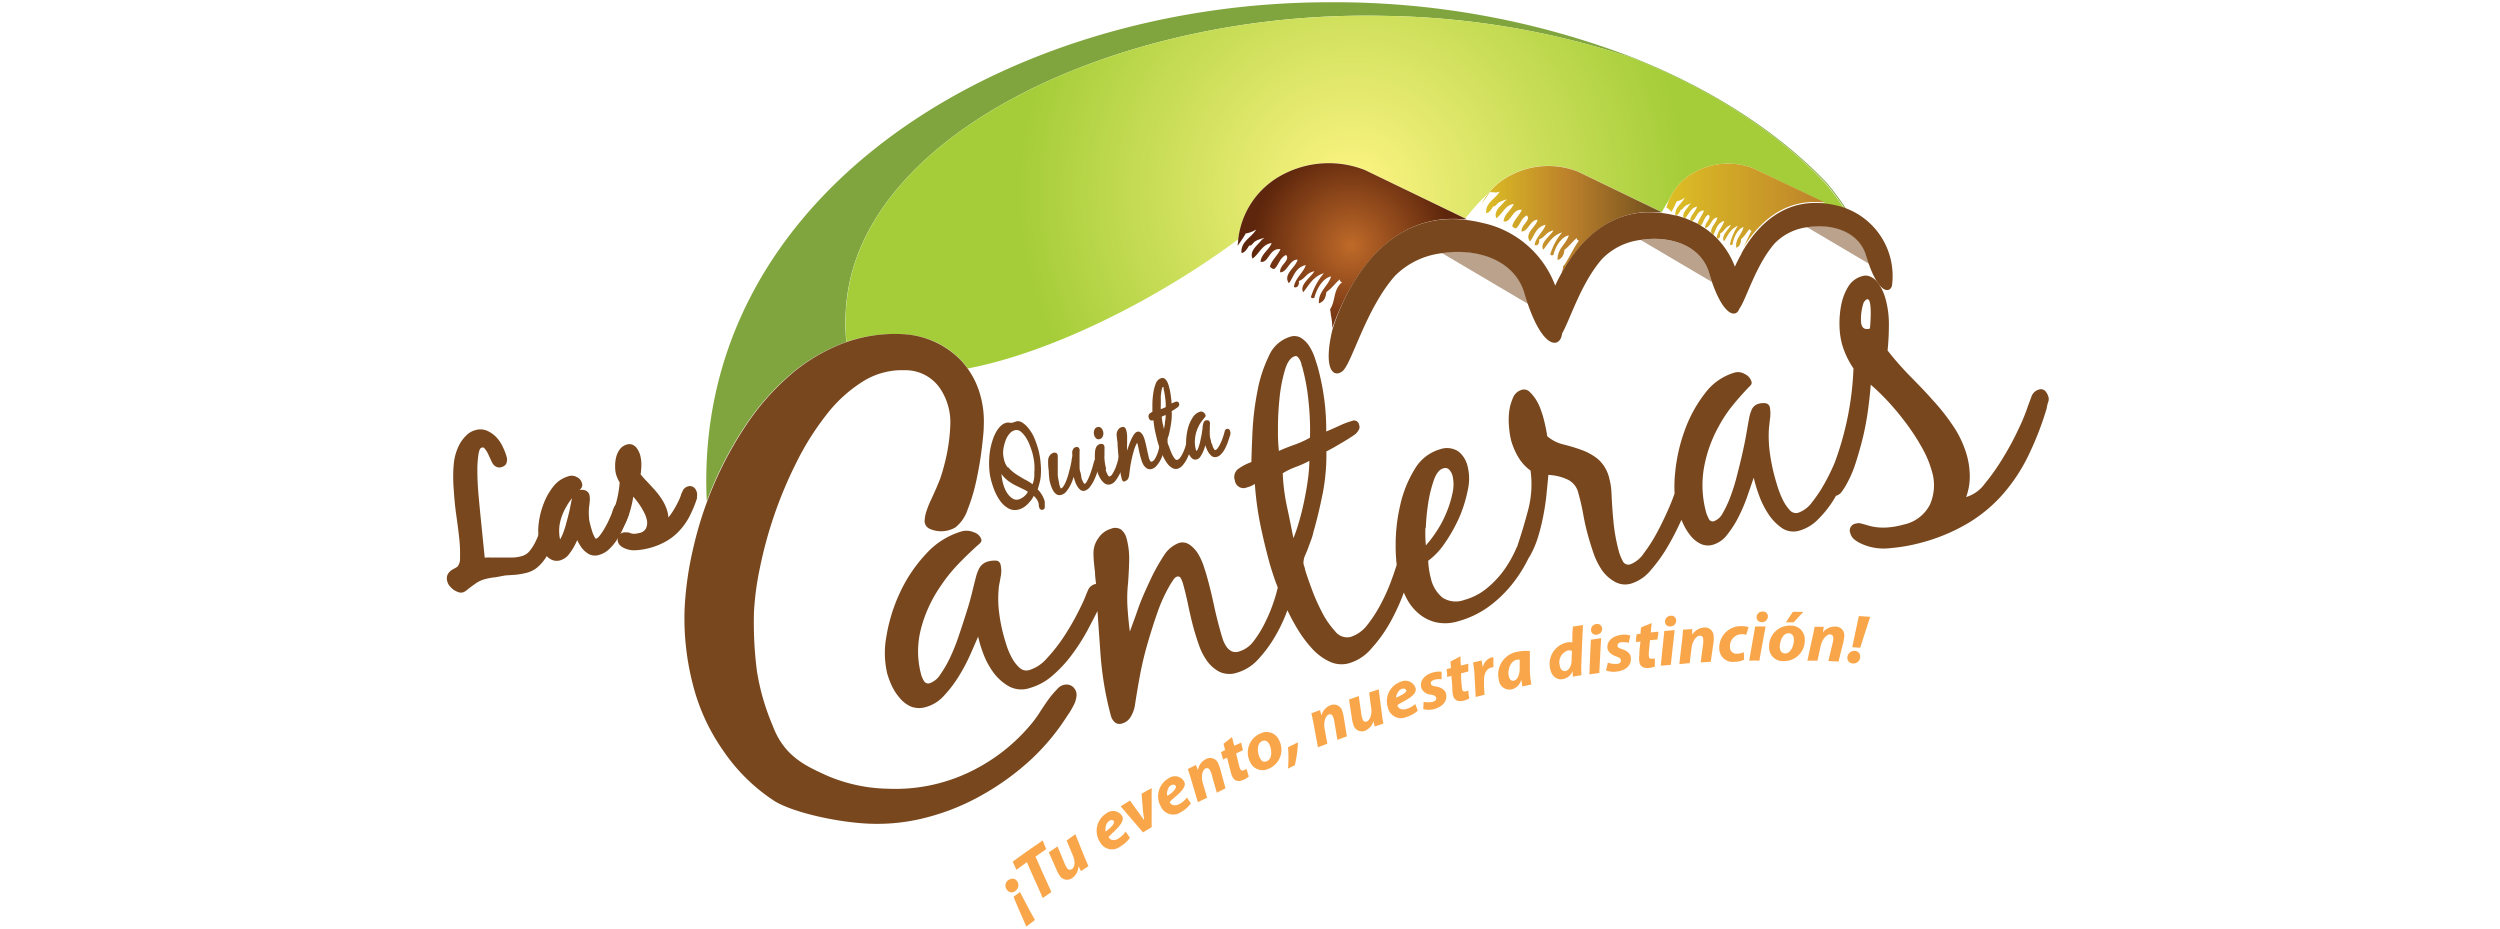 <svg id="Layer_1" data-name="Layer 1" xmlns="http://www.w3.org/2000/svg" xmlns:xlink="http://www.w3.org/1999/xlink" viewBox="0 0 288 107"><defs><style>.cls-1{fill:#80a53e;}.cls-2{fill:#bea288;}.cls-3{fill:#f9a64a;}.cls-10,.cls-11,.cls-4,.cls-6{fill:#79471d;}.cls-5{fill:url(#radial-gradient);}.cls-6{opacity:0.5;}.cls-7{fill:url(#radial-gradient-2);}.cls-8{fill:url(#linear-gradient);}.cls-9{fill:url(#linear-gradient-2);}.cls-10,.cls-11{stroke:#79471d;}.cls-10{stroke-width:0.25px;}.cls-11{stroke-width:1.01px;}</style><radialGradient id="radial-gradient" cx="155.78" cy="22.13" r="43.71" gradientUnits="userSpaceOnUse"><stop offset="0" stop-color="#fff584"/><stop offset="0.88" stop-color="#a5cd39"/></radialGradient><radialGradient id="radial-gradient-2" cx="155.68" cy="28.31" r="11.46" gradientUnits="userSpaceOnUse"><stop offset="0" stop-color="#bf6a29"/><stop offset="1" stop-color="#5e260c"/></radialGradient><linearGradient id="linear-gradient" x1="170.69" y1="25.21" x2="191.41" y2="25.21" gradientUnits="userSpaceOnUse"><stop offset="0" stop-color="#ddbf24"/><stop offset="0.48" stop-color="#bd812b"/><stop offset="1" stop-color="#6e4d1e"/></linearGradient><linearGradient id="linear-gradient-2" x1="191.97" y1="23.77" x2="210.29" y2="23.77" gradientUnits="userSpaceOnUse"><stop offset="0" stop-color="#ddbf24"/><stop offset="1" stop-color="#bd812b"/></linearGradient></defs><title>Artboard 49 copy 12</title><path class="cls-1" d="M97.49,39.37a23.24,23.24,0,0,1,.07-5c2.34-19.46,32.08-33.25,62-32.54a94.52,94.52,0,0,1,28.26,4.76c9.14,3.61,16.86,8.59,22.51,14.5a32.89,32.89,0,0,1,3.81,5.67l.17.06a33.15,33.15,0,0,0-3.84-5.73C204.84,15.18,197.11,10.2,188,6.59A95.62,95.62,0,0,0,153.14.26c-37.22,0-73.4,21.94-71.72,57.48.23-.62.47-1.23.73-1.84a41.83,41.83,0,0,1,3.65-6.78,29,29,0,0,1,4.87-5.65,20.79,20.79,0,0,1,6-3.76l.91-.34a17.14,17.14,0,0,1,6.11-.86h0A17.19,17.19,0,0,0,97.49,39.37Z"/><path class="cls-2" d="M107.83,39.45a9.94,9.94,0,0,0-4-.94h-.13a9.93,9.93,0,0,1,4,.94,9.68,9.68,0,0,1,3,2.25,9.22,9.22,0,0,1,.62.78l.12,0a8.57,8.57,0,0,0-.6-.75A9.8,9.8,0,0,0,107.83,39.45Z"/><path class="cls-3" d="M153.42,36.26a.27.27,0,0,0-.06-.12A.33.33,0,0,0,153.42,36.26Z"/><path class="cls-4" d="M143.48,26.94l.06-.05h0Z"/><path class="cls-4" d="M171.6,22.14l.07-.07h0Z"/><path class="cls-5" d="M195.19,19.86A8,8,0,0,1,202,19.4l8.28,4a11.21,11.21,0,0,0-3,.41,51.54,51.54,0,0,0,6.83,3,32.89,32.89,0,0,0-3.81-5.67C204.7,15.18,197,10.2,187.84,6.59a94.52,94.52,0,0,0-28.26-4.76c-29.94-.71-59.68,13.08-62,32.54a23.24,23.24,0,0,0-.07,5,17.19,17.19,0,0,1,6.24-.86h.14a9.94,9.94,0,0,1,4,.94,9.8,9.8,0,0,1,3,2.25,8.57,8.57,0,0,1,.6.75c9.73-1.87,21.9-8,31.16-14.88a9.63,9.63,0,0,1,4.9-7.34,11.35,11.35,0,0,1,9.7-.65l11.55,5.58.35-.41a18.79,18.79,0,0,1,2.28-2.45,7.55,7.55,0,0,1,2.35-2,9.34,9.34,0,0,1,8-.54l9.67,4.68A12.24,12.24,0,0,1,192.3,23,6.51,6.51,0,0,1,195.19,19.86Z"/><path class="cls-4" d="M169,25.26l-.22-.1a.39.39,0,0,1-.08.1Z"/><path class="cls-6" d="M208.12,26.14l7.19,4.25q-.17-.47-.33-1C214.14,26.53,210.92,25.66,208.12,26.14Z"/><path class="cls-6" d="M189,27.64l8.22,4.85c-.11-.33-.22-.68-.34-1.06C195.92,28.16,192.25,27.12,189,27.64Z"/><path class="cls-6" d="M166.09,29.14l10,5.91c-.14-.41-.28-.83-.41-1.3C174.5,29.78,170,28.5,166.09,29.14Z"/><path class="cls-7" d="M168.59,25.27h.12a.39.39,0,0,0,.08-.1l-11.55-5.58a11.35,11.35,0,0,0-9.7.65,9.63,9.63,0,0,0-4.9,7.34c0,.31-.06.57-.07.73a14.65,14.65,0,0,0,.91-1.36l0-.05h0a3.2,3.2,0,0,0,1.23-.46c-.52.93-1.81,1.37-1.69,2.7.38,0,.69-.53.88-.85.29.07.44-.35.78-.54s1.36-.51.7-.15c-.46.63-1.49,1.27-1.09,2.19.8-.56,1.1-1.65,2.21-1.79-.31.79-1.18,1.23-1.29,2.15.94.24,1-1.63,2.3-1.44-.33.73-1,1.25-1.22,2,.15.13.27.31.53.26.52-.49.59-1.25,1.33-1.6.55.62-.8,1.18-.67,2,.84,0,1.06-1.49,2-1.46-.19.91-1.73,1.68-1,2.72.58-.75.69-1.78,1.94-2.1-.15.74-1.24,1.52-1.36,2.53.41.21.65-.32.56-.68.84-.33.75-.89,1.81-1.14-.45.73-1.77,1.59-1.3,2.42.68-.8,1.08-1.78,2.38-2.19a7.77,7.77,0,0,0-1.49,2.74c.06.16.2.17.39.1.26-1.05,1-2.28,1.93-2.47-.32,1.13-1.5,1.72-1.4,3.1.65-.21.78-.73.86-1.3.62-.42,1-1,1.55-1.46,0,.21.11.33.27.32-1.08.9-.72,2.11-1.39,3.12,0,.08.11.63.07.6a6.13,6.13,0,0,1,.17,1.58C154.15,36,158.16,24.28,168.59,25.27Z"/><path class="cls-8" d="M191,24.46c.29,0,.46,0,.46,0l-9.67-4.68a9.34,9.34,0,0,0-8,.54,7.55,7.55,0,0,0-2.35,2,7.23,7.23,0,0,0-.73,1.1l0,0a12.89,12.89,0,0,0,.87-1.22l.05-.07h0c.51,0,.71.13,1.13-.06-.47.86-1.66,1.26-1.55,2.48.35,0,.63-.49.81-.78.26.06.4-.32.72-.49s1.25-.47.64-.14c-.42.57-1.37,1.16-1,2,.73-.51,1-1.52,2-1.64-.28.72-1.08,1.13-1.17,2,.86.22,1-1.49,2.1-1.32-.3.67-.9,1.15-1.11,1.87.14.12.24.28.48.24.48-.45.54-1.15,1.22-1.47.51.57-.73,1.09-.61,1.85.77,0,1-1.37,1.84-1.35-.17.84-1.58,1.55-.87,2.5.53-.68.64-1.63,1.78-1.93-.14.69-1.13,1.41-1.25,2.33.38.19.6-.3.51-.63.78-.3.69-.81,1.67-1.05-.41.68-1.62,1.46-1.19,2.23.62-.74,1-1.63,2.18-2a7,7,0,0,0-1.37,2.52c.06.14.19.15.36.09.24-1,.92-2.1,1.78-2.27-.3,1-1.38,1.57-1.29,2.85.59-.2.72-.68.79-1.2.57-.39.89-.93,1.42-1.34,0,.19.1.3.25.29-.66.9-1.09,1.93-1.71,2.85-.05.07-.09.09-.13.06a1.2,1.2,0,0,1-.17.73l.08,0C181.85,28.05,185.3,24,191,24.46Z"/><path class="cls-9" d="M202,19.4a8,8,0,0,0-6.82.46A6.51,6.51,0,0,0,192.3,23a6.66,6.66,0,0,0-.33.9,2.49,2.49,0,0,1,.62.54v-.14c.25-.31.38-.79.59-1.11a2.1,2.1,0,0,0,.9-.43c-.31.7-1.16,1.11-1.07,2l.15.05a1.52,1.52,0,0,0,.45-.63c.21,0,.3-.29.54-.45s1-.47.5-.16c-.26.44-.85.92-.73,1.48l.22.07c.44-.47.63-1.17,1.36-1.32-.16.57-.71.95-.79,1.56l.21.1c.49-.18.55-1.25,1.38-1.2-.19.53-.59.95-.73,1.5.13.07.25.16.37.24.35-.39.35-1,.88-1.27.44.43-.51.94-.37,1.54.62-.08.69-1.17,1.39-1.22-.07.61-.92,1.21-.67,1.84l.2.17c.33-.58.38-1.31,1.24-1.61-.06.56-.81,1.21-.84,2,.32.13.46-.28.37-.54.6-.3.49-.71,1.26-1-.28.57-1.2,1.3-.79,1.89.44-.64.67-1.4,1.6-1.79a6,6,0,0,0-.92,2.14c.06.11.16.11.3,0,.12-.8.59-1.77,1.26-2-.17.86-1,1.37-.83,2.4.46-.2.53-.6.55-1,.43-.35.65-.81,1-1.18,0,.15.11.23.22.21-.38.64-.64,1.35-1,2,1.64-2.66,4.51-5.66,9-5.28h.39Z"/><path class="cls-4" d="M211.57,23.67a10.29,10.29,0,0,0-1.67-.26c-4.52-.38-7.39,2.62-9,5.28-.1.16-.19.32-.27.47s0,0,0,0v.05a16.72,16.72,0,0,0-.77,1.51,9.52,9.52,0,0,0-2.43-3.62l-.2-.17a8.8,8.8,0,0,0-1.23-.89c-.12-.08-.24-.17-.37-.24s-.43-.2-.65-.3l-.21-.1-.57-.24-.22-.07c-.25-.08-.5-.17-.76-.24L193,24.8l-.11,0a11.76,11.76,0,0,0-2-.31c-5.65-.47-9.1,3.59-10.92,6.83-.32.56-.59,1.1-.81,1.58a11.51,11.51,0,0,0-8.39-7.22,14.58,14.58,0,0,0-2.24-.38c-10.43-1-14.44,10.72-15,12.57a2.31,2.31,0,0,0-.07.25c-1,4.32.09,5.46,1.17,4.66s2.67-7.15,6.07-11a9.11,9.11,0,0,1,5.33-2.6c3.94-.64,8.41.64,9.59,4.61.13.47.27.89.41,1.3,1.67,4.79,3.38,5,3.83,3.75a2.66,2.66,0,0,0,.1-.44c.88-1.5,2.18-5.82,4.61-8.58A7.44,7.44,0,0,1,189,27.64c3.24-.52,6.91.52,7.88,3.79.12.38.23.73.34,1.06,1.37,3.94,2.77,4.15,3.15,3.08v0c.77-1,1.88-5.05,4.1-7.56a6.36,6.36,0,0,1,3.63-1.82c2.8-.48,6,.39,6.86,3.23q.17.55.33,1c1.16,3.26,2.34,3.43,2.66,2.53A8.33,8.33,0,0,0,211.57,23.67Z"/><path class="cls-10" d="M119.49,57.38a2.74,2.74,0,0,0-.45-.46,2.94,2.94,0,0,1-.3.55,3.83,3.83,0,0,1-.41.48,2.5,2.5,0,0,1-.47.39,1.9,1.9,0,0,1-.53.23,1.41,1.41,0,0,1-1.11-.12,2.88,2.88,0,0,1-.87-.78,5.7,5.7,0,0,1-.64-1.14,10.94,10.94,0,0,1-.41-1.22,6.84,6.84,0,0,1-.21-1.28,9.4,9.4,0,0,1,0-1.3,7.81,7.81,0,0,1,.54-2.43c.07-.15.14-.31.23-.47a2.83,2.83,0,0,1,.3-.44,2,2,0,0,1,.36-.36,1.37,1.37,0,0,1,.44-.21.83.83,0,0,1,.35,0,1.06,1.06,0,0,0,.35,0,1,1,0,0,0,.22-.08l.23-.07a.72.72,0,0,1,.56.1,2.8,2.8,0,0,1,.49.39,4.62,4.62,0,0,1,.84,1.26,10.13,10.13,0,0,1,.51,1.46,8.88,8.88,0,0,1,.25,1.53,7.92,7.92,0,0,1,0,1.54,4.21,4.21,0,0,1-.15.74c-.06.24-.14.48-.21.73a2.77,2.77,0,0,1,.5.62,2.81,2.81,0,0,1,.33.75c0,.06,0,.12,0,.2a1.9,1.9,0,0,1,0,.25.82.82,0,0,1,0,.23.17.17,0,0,1-.11.12.19.19,0,0,1-.17,0,.22.22,0,0,1-.1-.13l-.06-.2c0-.07,0-.14,0-.19A1.66,1.66,0,0,0,119.49,57.38Zm-1.39-1.06-.49-.24-.68-.33a7.57,7.57,0,0,1-.67-.42,4.29,4.29,0,0,1-.59-.54,2.8,2.8,0,0,1-.43-.71,5.57,5.57,0,0,0,.18,1.61,4.35,4.35,0,0,0,.27.76,2.8,2.8,0,0,0,.43.68,1.86,1.86,0,0,0,.56.46,1,1,0,0,0,.69.07,1.48,1.48,0,0,0,.35-.15,1.56,1.56,0,0,0,.35-.24,1.64,1.64,0,0,0,.29-.3,1.37,1.37,0,0,0,.2-.35A2,2,0,0,0,118.1,56.32Zm-2-2.35a4.58,4.58,0,0,0,.88.76c.33.22.67.42,1,.61a4.9,4.9,0,0,1,1,.63,1.31,1.31,0,0,0,.14-.29,3.29,3.29,0,0,0,.1-.37l.06-.4c0-.13,0-.24,0-.34a9.3,9.3,0,0,0,0-1.18,8.36,8.36,0,0,0-.21-1.18,7.77,7.77,0,0,0-.3-.89,4.57,4.57,0,0,0-.49-1,3,3,0,0,0-.64-.72.89.89,0,0,0-.79-.15,1.21,1.21,0,0,0-.61.39,2.53,2.53,0,0,0-.46.72,4.87,4.87,0,0,0-.26.87,3,3,0,0,0,0,1.43A2.39,2.39,0,0,0,116.05,54Z"/><path class="cls-10" d="M120.94,54.23a6.68,6.68,0,0,1-.07-1.17.84.84,0,0,1,.16-.51.73.73,0,0,1,.39-.28c.16,0,.26,0,.31.21a1.49,1.49,0,0,1,0,.21,1.55,1.55,0,0,0,0,.22q0,.33,0,.72c0,.26,0,.53,0,.8s0,.54.08.8a6,6,0,0,0,.13.71,2.34,2.34,0,0,0,.11.3c0,.12.12.17.22.14a.64.64,0,0,0,.34-.29,3.32,3.32,0,0,0,.31-.6,6.62,6.62,0,0,0,.27-.79c.08-.28.15-.56.22-.83l.16-.76c0-.23.07-.41.08-.55s0-.17,0-.27a1.2,1.2,0,0,1,0-.28,1.33,1.33,0,0,1,.1-.24.39.39,0,0,1,.21-.14.33.33,0,0,1,.17,0s.09.06.11.15a.72.72,0,0,1,0,.25,2,2,0,0,1,0,.25v.66c0,.24,0,.48,0,.73s0,.49.09.74.09.46.13.65,0,.13.07.23l.12.28a.73.73,0,0,0,.16.22.18.18,0,0,0,.19.06c.1,0,.21-.14.33-.35a6.13,6.13,0,0,0,.33-.72q.15-.39.27-.78c.07-.26.13-.44.16-.57a1.73,1.73,0,0,1,.08-.26.25.25,0,0,1,.14-.19.14.14,0,0,1,.14,0,.48.48,0,0,1,.07.16.61.61,0,0,1,0,.14.59.59,0,0,0,0,.14,5.22,5.22,0,0,1-.19.8,8.26,8.26,0,0,1-.36.94,4.32,4.32,0,0,1-.48.82,1.05,1.05,0,0,1-.56.43.43.43,0,0,1-.42-.1,1.4,1.4,0,0,1-.33-.42,2.29,2.29,0,0,1-.24-.55c-.06-.19-.11-.36-.14-.49l-.06-.23a2,2,0,0,1,0-.24c-.06.19-.13.43-.23.69a4.41,4.41,0,0,1-.32.78,3.36,3.36,0,0,1-.43.67,1,1,0,0,1-.54.37.54.54,0,0,1-.47-.07,1.22,1.22,0,0,1-.34-.4,3.81,3.81,0,0,1-.23-.54q-.09-.3-.15-.54A9.77,9.77,0,0,1,120.94,54.23Z"/><path class="cls-10" d="M127.29,54.27a2.24,2.24,0,0,0,.14.36,1.41,1.41,0,0,0,.19.3.25.25,0,0,0,.24.08.75.75,0,0,0,.4-.35,5,5,0,0,0,.34-.66,6.81,6.81,0,0,0,.26-.76c.07-.25.12-.45.16-.6l.07-.23a.17.17,0,0,1,.14-.15c.07,0,.12,0,.14.05a.64.64,0,0,1,.06.18.39.39,0,0,1,0,.16l0,.2c0,.07,0,.13,0,.19a1.31,1.31,0,0,1-.05.15c-.05.19-.13.42-.22.68a5.41,5.41,0,0,1-.34.78,4.05,4.05,0,0,1-.43.67,1,1,0,0,1-.52.36.63.63,0,0,1-.55-.1,1.84,1.84,0,0,1-.43-.48,3.34,3.34,0,0,1-.31-.66,6,6,0,0,1-.19-.63,5.28,5.28,0,0,1-.13-.78,7.86,7.86,0,0,1,0-.79,1.71,1.71,0,0,1,.11-.62.59.59,0,0,1,.43-.36c.16,0,.27,0,.31.21a1.28,1.28,0,0,1,0,.3c0,.12,0,.24,0,.37s0,.26,0,.38a1.92,1.92,0,0,0,0,.34,6.36,6.36,0,0,0,.18,1.12C127.23,54.05,127.26,54.15,127.29,54.27Zm-.53-4.88a.58.58,0,0,1,.18.3.69.69,0,0,1,0,.49.42.42,0,0,1-.3.29.3.3,0,0,1-.29-.07.57.57,0,0,1-.18-.31.8.8,0,0,1,0-.48.4.4,0,0,1,.29-.29A.3.3,0,0,1,126.76,49.39Z"/><path class="cls-10" d="M129.45,55.34a.42.42,0,0,1-.1-.2,11.66,11.66,0,0,1-.32-1.92c-.06-.66-.11-1.31-.16-1.92,0-.2,0-.4-.05-.61l-.06-.6a.8.8,0,0,1,.12-.46.57.57,0,0,1,.33-.29.32.32,0,0,1,.28,0,.66.66,0,0,1,.14.29,2.63,2.63,0,0,1,.09.7c0,.25,0,.48,0,.69a6.26,6.26,0,0,0,0,.75c0,.25.05.5.08.74.05-.15.11-.37.2-.65a8.51,8.51,0,0,1,.29-.85,5.53,5.53,0,0,1,.37-.77c.13-.22.26-.35.39-.38a.27.27,0,0,1,.28.07,1,1,0,0,1,.23.29,3.08,3.08,0,0,1,.16.38q.06.2.09.33c.08.29.14.58.2.87s.13.58.2.87c0,.07,0,.15.07.24a.94.94,0,0,0,.1.23.41.41,0,0,0,.14.15.27.27,0,0,0,.22,0,.73.73,0,0,0,.37-.3,3.25,3.25,0,0,0,.29-.56,3.69,3.69,0,0,0,.21-.64,3.89,3.89,0,0,0,.12-.54c0-.06,0-.14,0-.22s.07-.14.13-.15a.14.14,0,0,1,.15,0,.37.37,0,0,1,.09.16.28.28,0,0,1,0,.13.49.49,0,0,1,0,.13,5.47,5.47,0,0,1-.16.73,5.64,5.64,0,0,1-.31.81,3.42,3.42,0,0,1-.45.69,1.1,1.1,0,0,1-.54.38.59.59,0,0,1-.46-.06,1.26,1.26,0,0,1-.34-.35,2.31,2.31,0,0,1-.22-.51q-.09-.28-.15-.51c-.06-.24-.12-.48-.16-.71s-.1-.47-.16-.71l-.06-.14c0-.07-.06-.09-.1-.08a.19.19,0,0,0-.1.1l-.09.16a5.07,5.07,0,0,0-.31.81c-.08.3-.16.59-.22.86s-.14.65-.19,1-.09.67-.13,1a1.12,1.12,0,0,1-.1.31.34.34,0,0,1-.22.19A.21.21,0,0,1,129.45,55.34Z"/><path class="cls-10" d="M134.81,48.59c-.06.42-.13.82-.22,1.2a2.46,2.46,0,0,1-.07.29l-.09.28a.88.88,0,0,1-.05.15.83.83,0,0,0,0,.15.42.42,0,0,0,0,.14,1.3,1.3,0,0,0,0,.13q0,.18.18.57a7.87,7.87,0,0,0,.29.76,3.48,3.48,0,0,0,.37.64c.14.17.28.24.42.2a.8.8,0,0,0,.44-.34,3.8,3.8,0,0,0,.35-.63,4.93,4.93,0,0,0,.27-.73c.07-.25.13-.46.17-.63a1.23,1.23,0,0,1,.06-.22.21.21,0,0,1,.13-.13.11.11,0,0,1,.12,0,.19.19,0,0,1,.08.11.88.88,0,0,1,0,.28,2.56,2.56,0,0,1-.05.27q-.07.33-.21.78a6.54,6.54,0,0,1-.34.87,3.6,3.6,0,0,1-.47.74,1.1,1.1,0,0,1-.57.41.69.69,0,0,1-.52-.08,1.86,1.86,0,0,1-.48-.42,4.86,4.86,0,0,1-.41-.65c-.13-.25-.25-.5-.35-.75s-.19-.5-.26-.73-.13-.42-.17-.58c-.1-.4-.2-.81-.28-1.22a10.25,10.25,0,0,1-.16-1.24.58.58,0,0,1-.21.1q-.26.06-.33-.24a.31.31,0,0,1,.1-.36,1.35,1.35,0,0,1,.33-.18c0-.23,0-.55,0-1a9.87,9.87,0,0,1,.1-1.21,4.73,4.73,0,0,1,.28-1.08.86.86,0,0,1,.56-.56.3.3,0,0,1,.29.06.71.71,0,0,1,.22.26,1.84,1.84,0,0,1,.15.35,3.29,3.29,0,0,1,.09.32,6.42,6.42,0,0,1,.19,1,6.85,6.85,0,0,1,.08,1l.34-.15a2,2,0,0,1,.34-.13c.1,0,.16,0,.19.13a.25.25,0,0,1,0,.15.59.59,0,0,1-.08.11.67.67,0,0,1-.14.11l-.22.15-.24.15-.18.09A6.54,6.54,0,0,1,134.81,48.59Zm-.95.37c.07.34.13.67.2,1,0-.13.09-.31.14-.51a6.06,6.06,0,0,0,.12-.64c0-.22.06-.44.08-.65s0-.4,0-.55l-.36.16a1.54,1.54,0,0,0-.34.17A7,7,0,0,0,133.86,49Zm-.14-4.15a5.37,5.37,0,0,0-.12.87c0,.33,0,.64,0,1a6.4,6.4,0,0,0,0,.64l.41-.16a2.57,2.57,0,0,0,.41-.19c0-.33,0-.7-.06-1.1a9.41,9.41,0,0,0-.19-1.09.92.92,0,0,0,0-.09.56.56,0,0,0,0-.12.17.17,0,0,0-.06-.1.08.08,0,0,0-.07,0C133.87,44.41,133.78,44.56,133.72,44.81Z"/><path class="cls-10" d="M141.61,50c0,.12-.06.21-.08.28s-.13.4-.21.64a7.17,7.17,0,0,1-.3.69,2.81,2.81,0,0,1-.41.59.93.93,0,0,1-.49.32.52.52,0,0,1-.48-.1,1.74,1.74,0,0,1-.37-.46,4,4,0,0,1-.26-.6,5.32,5.32,0,0,1-.15-.55l-.15.53a5.25,5.25,0,0,1-.22.63,3.57,3.57,0,0,1-.3.55.63.63,0,0,1-.37.29.47.47,0,0,1-.35-.05.94.94,0,0,1-.27-.29,2.42,2.42,0,0,1-.21-.39q-.08-.22-.12-.39a3.7,3.7,0,0,1-.09-1.15,6.32,6.32,0,0,1,.23-1.3,4.14,4.14,0,0,1,.51-1.1,1.38,1.38,0,0,1,.79-.6.31.31,0,0,1,.26.07.42.42,0,0,1,.18.22.19.19,0,0,1,0,.11l-.06.07c-.15.18-.29.36-.43.55a3.7,3.7,0,0,0-.35.62,3.94,3.94,0,0,0-.36,1.27,3.56,3.56,0,0,0,.09,1.37l.07.18c0,.07.08.1.14.08s.15-.09.22-.23a3.1,3.1,0,0,0,.19-.5,5,5,0,0,0,.16-.64c.05-.24.1-.46.14-.68s.06-.43.09-.61,0-.32.05-.42a1.28,1.28,0,0,1,.07-.28.27.27,0,0,1,.19-.18h.17c.06,0,.1.06.12.14a1.42,1.42,0,0,1,0,.38c0,.16,0,.28,0,.38a4.51,4.51,0,0,0,0,.72c0,.25.09.47.14.69,0,.06,0,.16.08.29s.09.26.14.39a2.17,2.17,0,0,0,.19.34.22.22,0,0,0,.23.1.67.67,0,0,0,.37-.3,3.53,3.53,0,0,0,.33-.58,5.18,5.18,0,0,0,.26-.65c.08-.22.13-.4.17-.53a1.12,1.12,0,0,1,.06-.23.19.19,0,0,1,.15-.15c.11,0,.18,0,.22.19A.46.46,0,0,1,141.61,50Z"/><path class="cls-11" d="M52.83,67.68a1.37,1.37,0,0,1-.35-.2,2,2,0,0,1-.29-.29.71.71,0,0,1-.16-.31.62.62,0,0,1,0-.49.89.89,0,0,1,.3-.31l.41-.23a1.58,1.58,0,0,0,.36-.26,2,2,0,0,0,.4-1.34A16.78,16.78,0,0,0,53.41,62c-.09-.85-.21-1.77-.35-2.75s-.23-2-.29-2.94a16.68,16.68,0,0,1,0-2.75,5.57,5.57,0,0,1,.66-2.22,4,4,0,0,1,.63-.81,1.83,1.83,0,0,1,.87-.5,1.47,1.47,0,0,1,1.06.09,2.83,2.83,0,0,1,.87.65,3.74,3.74,0,0,1,.64,1,5.74,5.74,0,0,1,.38,1,.66.66,0,0,1,0,.37c0,.09-.13.16-.29.2s-.34-.06-.47-.32l-.4-.87a3.53,3.53,0,0,0-.53-.84.76.76,0,0,0-.85-.22q-.51.12-.69,1a12.29,12.29,0,0,0-.16,2.28c0,.91.06,1.9.16,3s.2,2.09.3,3.09.19,1.89.27,2.68a8.58,8.58,0,0,1,0,1.73,4.2,4.2,0,0,1,1.22-.14c.41,0,.82,0,1.23,0l1.23,0a4.32,4.32,0,0,0,1.23-.15,2.28,2.28,0,0,0,1.27-.78,5.81,5.81,0,0,0,.76-1.21,11.82,11.82,0,0,0,.48-1.13c.12-.34.26-.53.41-.57a.42.42,0,0,1,.24,0,.27.27,0,0,1,.17.18.62.62,0,0,1,0,.27,2.56,2.56,0,0,1,0,.27,9.3,9.3,0,0,1-.38,1.17,7.56,7.56,0,0,1-.61,1.16,4.64,4.64,0,0,1-.85,1,2.64,2.64,0,0,1-1.09.56,7.88,7.88,0,0,1-1.18.21l-1.2.08L57,66a8,8,0,0,0-1.19.21,3.93,3.93,0,0,0-1.27.57c-.38.26-.75.54-1.11.83a.71.71,0,0,1-.26.15A.52.52,0,0,1,52.83,67.68Z"/><path class="cls-11" d="M71.94,59.17c-.08.19-.14.35-.18.47-.12.31-.27.66-.46,1.07a8.36,8.36,0,0,1-.64,1.17,5.1,5.1,0,0,1-.82,1,2.2,2.2,0,0,1-1,.57,1,1,0,0,1-.9-.15,2.28,2.28,0,0,1-.68-.73,4.22,4.22,0,0,1-.47-1,7.5,7.5,0,0,1-.25-.89l-.32.89a9.92,9.92,0,0,1-.48,1.06,6.22,6.22,0,0,1-.61.93,1.45,1.45,0,0,1-.75.51.88.88,0,0,1-.66-.07,1.46,1.46,0,0,1-.51-.45,2.86,2.86,0,0,1-.36-.64,4.9,4.9,0,0,1-.22-.64,5.53,5.53,0,0,1-.07-1.9,8.73,8.73,0,0,1,.54-2.17,6.77,6.77,0,0,1,1.07-1.88,2.91,2.91,0,0,1,1.56-1,.65.65,0,0,1,.49.09.54.54,0,0,1,.33.37.18.18,0,0,1,0,.16.49.49,0,0,1-.12.13c-.31.31-.6.62-.87.94a7.35,7.35,0,0,0-.73,1.06A6.79,6.79,0,0,0,64,60.19a5.18,5.18,0,0,0,.08,2.28,1.28,1.28,0,0,0,.12.29.21.21,0,0,0,.27.13.8.8,0,0,0,.43-.4,5.46,5.46,0,0,0,.42-.84,11.38,11.38,0,0,0,.36-1.08c.1-.4.21-.78.3-1.15s.17-.71.22-1l.14-.69a2.21,2.21,0,0,1,.15-.48.56.56,0,0,1,.38-.3.74.74,0,0,1,.33,0,.27.27,0,0,1,.22.23,1.75,1.75,0,0,1,0,.62c0,.26-.06.48-.07.64a6.9,6.9,0,0,0,0,1.19c0,.4.13.79.21,1.14l.14.48a4.16,4.16,0,0,0,.24.64,2.07,2.07,0,0,0,.34.54.42.42,0,0,0,.44.16,1.59,1.59,0,0,0,.73-.53,8,8,0,0,0,.67-1,10.49,10.49,0,0,0,.56-1.11,9.23,9.23,0,0,0,.36-.88c0-.13.09-.26.14-.4a.39.39,0,0,1,.3-.25q.32-.09.42.3A.84.84,0,0,1,71.94,59.17Z"/><path class="cls-11" d="M73.27,54.79a10.42,10.42,0,0,0,.87,1c.31.33.62.67.92,1a7.86,7.86,0,0,1,.82,1.1,4.26,4.26,0,0,1,.53,1.22,2.93,2.93,0,0,1,.09.84,2.41,2.41,0,0,1-.16.84,1.51,1.51,0,0,0,.77-.53,7.79,7.79,0,0,0,.77-1,10.41,10.41,0,0,0,.66-1.16,6.77,6.77,0,0,0,.39-.91c0-.11.1-.24.16-.39a.43.43,0,0,1,.29-.28.26.26,0,0,1,.28.06.68.68,0,0,1,.13.27.38.38,0,0,1,0,.23,2,2,0,0,0,0,.24,13.22,13.22,0,0,1-.79,1.9,6.82,6.82,0,0,1-1.07,1.54,5.74,5.74,0,0,1-1.45,1.16,7.33,7.33,0,0,1-1.93.76,7,7,0,0,1-1.29.2,2.22,2.22,0,0,1-1.27-.26,1.16,1.16,0,0,1-.21-.16.46.46,0,0,1-.12-.23c0-.2,0-.33.25-.39a.34.34,0,0,1,.2,0l.2,0A2.1,2.1,0,0,0,73,62a3.11,3.11,0,0,0,.77-.11,1.53,1.53,0,0,0,1.1-.8A2,2,0,0,0,75,59.75a4.09,4.09,0,0,0-.38-1,9.74,9.74,0,0,0-.6-1c-.23-.32-.47-.62-.72-.91a8.36,8.36,0,0,0-.71-.73c0,.29-.07.62-.13,1s-.13.73-.22,1.1-.2.73-.32,1.07a4.74,4.74,0,0,1-.41.9,3.23,3.23,0,0,1-.18.28.45.45,0,0,1-.27.18.25.25,0,0,1-.35-.21.51.51,0,0,1,0-.3,1.31,1.31,0,0,1,.11-.29,12.59,12.59,0,0,0,1.08-4.39,3.53,3.53,0,0,1-.46-1,3.06,3.06,0,0,1-.07-.73,3.33,3.33,0,0,1,.08-.84,2.17,2.17,0,0,1,.31-.75,1,1,0,0,1,.58-.43.5.5,0,0,1,.34,0,.8.8,0,0,1,.28.24,1.77,1.77,0,0,1,.19.33,2.19,2.19,0,0,1,.12.33,4.1,4.1,0,0,1,.11,1.06A9,9,0,0,1,73.27,54.79Z"/><path class="cls-4" d="M87.2,77.33A26.57,26.57,0,0,0,89,83.56c1.34,3.65,3.95,4.72,6.24,5.78a18.59,18.59,0,0,0,7,1.52,19.8,19.8,0,0,0,9-1.71,21,21,0,0,0,7.31-5.45,13.28,13.28,0,0,0,1.21-1.61c.36-.56.74-1.13,1.15-1.69.25-.32.54-.67.87-1a1.39,1.39,0,0,1,1.14-.54,1.1,1.1,0,0,1,.81.4,1.23,1.23,0,0,1,.29.87,2.88,2.88,0,0,1-.37,1.18,7.58,7.58,0,0,1-.66,1.09,25.58,25.58,0,0,1-4.3,5.17,29.75,29.75,0,0,1-5.53,4,26.16,26.16,0,0,1-6.3,2.57,22.3,22.3,0,0,1-6.69.75c-3.27-.12-8.45-1.15-10.87-2.56a20.92,20.92,0,0,1-6.05-5.95,23,23,0,0,1-3.45-7.6,30.28,30.28,0,0,1-.93-8.72,38.72,38.72,0,0,1,1-6.95,42.33,42.33,0,0,1,6-14,28.74,28.74,0,0,1,4.87-5.65,20.58,20.58,0,0,1,6-3.76,17,17,0,0,1,7.15-1.21,9.94,9.94,0,0,1,4,1,9.77,9.77,0,0,1,3,2.24A9.44,9.44,0,0,1,112.77,45a11.1,11.1,0,0,1,.56,4.06c0,.62-.1,1.53-.24,2.7s-.35,2.36-.61,3.57a21,21,0,0,1-1,3.35,4.4,4.4,0,0,1-1.42,2.08,3.24,3.24,0,0,1-3,.14,1,1,0,0,1-.53-1.07,3.66,3.66,0,0,1,.22-1,9.85,9.85,0,0,1,.52-1.28l.59-1.31c.18-.42.32-.78.44-1.06a23.91,23.91,0,0,0,.8-3,20.66,20.66,0,0,0,.37-3.12,7,7,0,0,0-1.24-4.41,4.82,4.82,0,0,0-4-2,8.47,8.47,0,0,0-4.88,1.33,16.17,16.17,0,0,0-4.18,3.84,31.56,31.56,0,0,0-3.42,5.45,48.52,48.52,0,0,0-4.22,12.2,32.8,32.8,0,0,0-.67,5A43.61,43.61,0,0,0,87.2,77.33Z"/><path class="cls-4" d="M236,45.8a1.77,1.77,0,0,0-.38-.75.72.72,0,0,0-.78-.16,1.25,1.25,0,0,0-.82.81l-.42,1.13a21.62,21.62,0,0,1-1.06,2.58,31.47,31.47,0,0,1-1.78,3.31,25.1,25.1,0,0,1-2.11,3,4.13,4.13,0,0,1-2.15,1.54,6.9,6.9,0,0,0,.42-2.38,9.27,9.27,0,0,0-.32-2.36A11.74,11.74,0,0,0,225,49.07a23.76,23.76,0,0,0-2.37-3c-.87-1-1.77-1.9-2.68-2.83a36.27,36.27,0,0,1-2.5-2.86,29.3,29.3,0,0,0,.15-3,10.83,10.83,0,0,0-.4-3,6.08,6.08,0,0,0-.35-.94,5.14,5.14,0,0,0-.56-.92,2,2,0,0,0-.79-.63,1.27,1.27,0,0,0-1-.07A2.69,2.69,0,0,0,212.93,33a6.33,6.33,0,0,0-.82,2.12,11.09,11.09,0,0,0-.2,2.38,9.05,9.05,0,0,0,.27,2.07,9.63,9.63,0,0,0,1.34,2.87,34.92,34.92,0,0,1-2.17,10.88,23.92,23.92,0,0,1-1.11,2.28,15.53,15.53,0,0,1-1.48,2.24,3.3,3.3,0,0,1-1.61,1.23.94.94,0,0,1-1-.34,4.83,4.83,0,0,1-.79-1.19,10.76,10.76,0,0,1-.57-1.44c-.15-.47-.25-.83-.32-1.08a21.28,21.28,0,0,1-.54-2.56,14.36,14.36,0,0,1-.17-2.66c0-.37.07-.85.13-1.46a4.11,4.11,0,0,0,0-1.4.59.59,0,0,0-.51-.49,2.06,2.06,0,0,0-.74.05,1.21,1.21,0,0,0-.85.71,4.46,4.46,0,0,0-.31,1.08c-.07.35-.16.87-.28,1.57s-.27,1.46-.46,2.3-.4,1.7-.63,2.59a21.55,21.55,0,0,1-.76,2.45,11.87,11.87,0,0,1-.89,1.91,1.88,1.88,0,0,1-1,.93.49.49,0,0,1-.61-.28,4.53,4.53,0,0,1-.28-.65,11.87,11.87,0,0,1-.29-5.12,15.28,15.28,0,0,1,1.7-4.84,15.61,15.61,0,0,1,1.6-2.42c.59-.73,1.23-1.45,1.91-2.16a1.39,1.39,0,0,0,.26-.29.44.44,0,0,0,0-.38,1.41,1.41,0,0,0-.77-.82,1.5,1.5,0,0,0-1.12-.17,6.56,6.56,0,0,0-3.46,2.42,15.33,15.33,0,0,0-2.33,4.28,19.66,19.66,0,0,0-1.1,4.92,15.39,15.39,0,0,0-.06,2.32c-.16.48-.4,1.1-.74,1.87s-.8,1.75-1.28,2.63a17.88,17.88,0,0,1-1.51,2.37A3.3,3.3,0,0,1,187.84,65a.71.71,0,0,1-.92-.41,5.62,5.62,0,0,1-.41-1,20.84,20.84,0,0,1-.62-3.3c-.11-1.11-.19-2.23-.24-3.35a8.29,8.29,0,0,0-.26-1.83,4.25,4.25,0,0,0-1.29-2.21,6.6,6.6,0,0,0-1.94-1.08q-1-.36-2.1-.63a4.45,4.45,0,0,1-1.82-.94,18.64,18.64,0,0,0-.47-2.22c-.06-.24-.17-.55-.31-.94a5.53,5.53,0,0,0-.54-1.09,4.68,4.68,0,0,0-.73-.88.91.91,0,0,0-.89-.21,1.53,1.53,0,0,0-1,.91,5.81,5.81,0,0,0-.45,1.64,8.54,8.54,0,0,0,0,1.82,9.2,9.2,0,0,0,.23,1.45,8.17,8.17,0,0,0,.83,1.94,5.17,5.17,0,0,0,1.41,1.54A11.67,11.67,0,0,1,176,58.9q-.53,2-1.17,3.9c0,.1-.09.21-.13.31a13.94,13.94,0,0,1-1.44,2.57,11.24,11.24,0,0,1-2,2.11,6.9,6.9,0,0,1-2.57,1.32,2.81,2.81,0,0,1-2.51-.26,4,4,0,0,1-1.35-2.25,9.18,9.18,0,0,1-.3-2,8.1,8.1,0,0,0,1.89-2,18.09,18.09,0,0,0,1.66-2.93,15.24,15.24,0,0,0,1-3.18,5.79,5.79,0,0,0,0-2.72A3.07,3.07,0,0,0,168,52a2.41,2.41,0,0,0-2.09-.25,5,5,0,0,0-2.95,2.32,13.42,13.42,0,0,0-1.66,4.15,19.94,19.94,0,0,0-.52,4.66,18.29,18.29,0,0,0,.12,2.19c-.15.46-.32,1-.53,1.56a21,21,0,0,1-1.22,2.8A15.34,15.34,0,0,1,157.51,72a3.91,3.91,0,0,1-1.94,1.38,1.73,1.73,0,0,1-1.78-.68,9.85,9.85,0,0,1-1.56-2.3,22.29,22.29,0,0,1-1.2-2.77c-.34-.93-.58-1.62-.7-2.07,0-.12-.08-.29-.14-.5a1.12,1.12,0,0,1,0-.53,1.6,1.6,0,0,1,.16-.55l.25-.59.39-1.06a6.28,6.28,0,0,0,.33-1.09c.42-1.45.78-3,1.09-4.57A23.44,23.44,0,0,0,152.8,52c.17-.08.42-.21.76-.4l1.05-.61c.37-.22.7-.42,1-.62a5.37,5.37,0,0,0,.62-.44,2.7,2.7,0,0,0,.33-.46.7.7,0,0,0,0-.56.57.57,0,0,0-.8-.42,9.07,9.07,0,0,0-1.5.57c-.5.23-1,.45-1.48.65a26.4,26.4,0,0,0-.23-3.75,28.76,28.76,0,0,0-.74-3.65c-.1-.33-.22-.73-.38-1.19a6,6,0,0,0-.62-1.27,3.1,3.1,0,0,0-.92-.92,1.52,1.52,0,0,0-1.25-.14A3.92,3.92,0,0,0,146.18,41a15.66,15.66,0,0,0-1.33,4.1,32.67,32.67,0,0,0-.56,4.55c-.07,1.5-.11,2.69-.13,3.58a6,6,0,0,0-1.43.73,1.17,1.17,0,0,0-.47,1.4,1,1,0,0,0,1.39.79,3.11,3.11,0,0,0,.91-.4,35.85,35.85,0,0,0,.61,4.59c.31,1.53.67,3,1.08,4.51.16.58.39,1.29.68,2.13l.27.7c-.11.45-.25,1-.43,1.52a17.45,17.45,0,0,1-1,2.45,12.4,12.4,0,0,1-1.32,2.17,3.21,3.21,0,0,1-1.65,1.21,1.21,1.21,0,0,1-.91,0,1.66,1.66,0,0,1-.62-.56,3.64,3.64,0,0,1-.41-.84c-.1-.31-.19-.61-.26-.88-.3-1.06-.56-2.12-.79-3.2s-.49-2.14-.79-3.2c-.09-.33-.22-.73-.38-1.21a7,7,0,0,0-.65-1.39,3.59,3.59,0,0,0-.95-1,1.4,1.4,0,0,0-1.23-.2A3.5,3.5,0,0,0,134.08,64,22,22,0,0,0,132.43,67c-.51,1.09-1,2.18-1.37,3.26s-.7,1.92-.9,2.5q-.18-1.36-.27-2.76a16.4,16.4,0,0,1,.06-2.8c.06-.8.11-1.67.13-2.6a8.87,8.87,0,0,0-.3-2.58,1.92,1.92,0,0,0-.61-1,1.23,1.23,0,0,0-1.17-.11A2.58,2.58,0,0,0,126.53,62a2.85,2.85,0,0,0-.56,1.77c0,.74.1,1.48.18,2.24,0,.43.08.85.11,1.27h-.07a1.21,1.21,0,0,0-.82.64c-.14.32-.27.63-.38.92-.21.51-.54,1.2-1,2.08a28.24,28.24,0,0,1-1.55,2.6,18.39,18.39,0,0,1-1.86,2.34,4.36,4.36,0,0,1-2,1.33,1.16,1.16,0,0,1-1.16-.29,4.43,4.43,0,0,1-.88-1.17,8.36,8.36,0,0,1-.6-1.43c-.15-.48-.26-.84-.32-1.08a18.26,18.26,0,0,1-.51-2.57,12.2,12.2,0,0,1-.07-2.69c0-.37.13-.86.23-1.48a3.36,3.36,0,0,0,0-1.42.58.58,0,0,0-.56-.48,2.9,2.9,0,0,0-.88.1,1.61,1.61,0,0,0-1,.75,4.76,4.76,0,0,0-.42,1.12c-.09.35-.23.89-.4,1.6s-.39,1.5-.66,2.35-.56,1.75-.87,2.66a22.22,22.22,0,0,1-1,2.53,13,13,0,0,1-1.15,2,2.37,2.37,0,0,1-1.18,1,.56.56,0,0,1-.71-.24,3,3,0,0,1-.3-.65,10.33,10.33,0,0,1-.09-5.18,15.43,15.43,0,0,1,2.24-5,18.31,18.31,0,0,1,2-2.53c.73-.77,1.52-1.53,2.36-2.29a1.58,1.58,0,0,0,.32-.31.37.37,0,0,0,.07-.38,1.27,1.27,0,0,0-.85-.79,2.14,2.14,0,0,0-1.32-.13,8.89,8.89,0,0,0-4.2,2.63,16.91,16.91,0,0,0-3,4.46,19.16,19.16,0,0,0-1.55,5,10.39,10.39,0,0,0,.09,4.32,9.77,9.77,0,0,0,.53,1.41,6.12,6.12,0,0,0,.92,1.41,3.46,3.46,0,0,0,1.34,1,2.69,2.69,0,0,0,1.76,0,4.31,4.31,0,0,0,2-1.29,14.1,14.1,0,0,0,1.69-2.22,19.92,19.92,0,0,0,1.32-2.49c.37-.83.67-1.53.91-2.08a15.13,15.13,0,0,0,.61,2,9.11,9.11,0,0,0,1.18,2.17,5.7,5.7,0,0,0,1.77,1.56,3,3,0,0,0,2.39.19,6.77,6.77,0,0,0,2.65-1.46,14.79,14.79,0,0,0,2.24-2.43,22.83,22.83,0,0,0,1.77-2.78c.44-.83.82-1.56,1.14-2.2.11,1.63.23,3.31.35,5a37.89,37.89,0,0,0,1.2,7.09,1.56,1.56,0,0,0,.45.73.86.86,0,0,0,.82.14,1.66,1.66,0,0,0,1-.76,3.75,3.75,0,0,0,.47-1.21c.2-1.29.41-2.56.65-3.82a38.47,38.47,0,0,1,.92-3.74q.45-1.55,1.05-3.27a17.67,17.67,0,0,1,1.43-3.13c.09-.15.21-.35.38-.59a.9.9,0,0,1,.47-.42c.18,0,.32,0,.44.26a3.47,3.47,0,0,1,.21.53c.25.88.45,1.75.63,2.61s.38,1.74.62,2.61q.24.87.6,1.89a6.94,6.94,0,0,0,.94,1.84,4.18,4.18,0,0,0,1.42,1.24,2.72,2.72,0,0,0,2,.11A5.27,5.27,0,0,0,144.9,76a15,15,0,0,0,2-2.7,18.15,18.15,0,0,0,1.41-3,23.25,23.25,0,0,0,1.15,2.14,14,14,0,0,0,1.74,2.33,6.3,6.3,0,0,0,2,1.46,3.19,3.19,0,0,0,2.26.16A5.32,5.32,0,0,0,158,74.69a16.08,16.08,0,0,0,2.09-2.89,24.07,24.07,0,0,0,1.56-3.34c0-.07.05-.13.07-.19.12.27.25.54.39.79a5.6,5.6,0,0,0,1.43,1.71,4.73,4.73,0,0,0,1.94.93,5,5,0,0,0,2.46-.12A11,11,0,0,0,171.34,70a14,14,0,0,0,2.75-2.57,16,16,0,0,0,2-3.13c.06-.09.12-.18.17-.27a10.8,10.8,0,0,0,.92-2.16,22.93,22.93,0,0,0,.6-2.41c.16-.82.29-1.64.37-2.45s.16-1.57.22-2.3a5.85,5.85,0,0,1,2.12.49,2.27,2.27,0,0,1,1.33,1.58c.24.85.43,1.69.58,2.53s.34,1.68.58,2.52c.15.55.35,1.18.59,1.89a8.43,8.43,0,0,0,1,2A4.42,4.42,0,0,0,186,67a2.4,2.4,0,0,0,2,.2,4.76,4.76,0,0,0,2.18-1.53,17.67,17.67,0,0,0,2-2.81,31.07,31.07,0,0,0,1.53-3c0,.11.08.22.13.33a6.33,6.33,0,0,0,.84,1.43,3.44,3.44,0,0,0,1.17,1,2,2,0,0,0,1.5.13,3.18,3.18,0,0,0,1.65-1.19,11.72,11.72,0,0,0,1.34-2.13,19.19,19.19,0,0,0,1-2.4l.69-2a16.54,16.54,0,0,0,.6,2,10.18,10.18,0,0,0,1.09,2.19,5.93,5.93,0,0,0,1.57,1.62,2.38,2.38,0,0,0,2,.29,4.91,4.91,0,0,0,2.19-1.34,12.17,12.17,0,0,0,1.81-2.3l.21-.37a1.24,1.24,0,0,0,.71-.53,8,8,0,0,0,.49-.77,13.41,13.41,0,0,0,1.1-2.57c.32-1,.6-2,.84-3s.43-2.09.57-3.13.24-2,.3-2.8a24.19,24.19,0,0,1,2.06,2,31.35,31.35,0,0,1,2.07,2.51,24.81,24.81,0,0,1,1.75,2.7,11.9,11.9,0,0,1,1.14,2.68,5.56,5.56,0,0,1-.18,3.88,4.4,4.4,0,0,1-3.05,2.34,9.15,9.15,0,0,1-2.17.35,6.32,6.32,0,0,1-2.17-.32l-.56-.15a1,1,0,0,0-.57,0,.81.81,0,0,0-.68,1.1,1.47,1.47,0,0,0,.36.64,3.54,3.54,0,0,0,.62.44,6.15,6.15,0,0,0,3.57.66,20,20,0,0,0,3.65-.64,21.23,21.23,0,0,0,5.4-2.26,16.85,16.85,0,0,0,4-3.34,20.08,20.08,0,0,0,2.91-4.41,36.62,36.62,0,0,0,2.11-5.42,5,5,0,0,1,.15-.68A1,1,0,0,0,236,45.8ZM147.39,46a17.54,17.54,0,0,1,.61-3.29c.28-1,.68-1.54,1.19-1.68a.33.33,0,0,1,.33.11,2.65,2.65,0,0,1,.25.37,2.32,2.32,0,0,1,.16.44c0,.16.07.26.09.32a23.85,23.85,0,0,1,.73,4.05,31,31,0,0,1,.16,4.1,11,11,0,0,1-1.78.81c-.62.22-1.23.46-1.8.72a20.54,20.54,0,0,1-.11-2.41A33.24,33.24,0,0,1,147.39,46ZM149,62c-.24-1.24-.49-2.48-.76-3.72a22.87,22.87,0,0,1-.47-3.76,8.43,8.43,0,0,1,1.51-.73,12,12,0,0,0,1.56-.7,17,17,0,0,1-.16,2.07c-.1.8-.25,1.62-.42,2.46s-.37,1.66-.6,2.44A17.27,17.27,0,0,1,149,62Zm15.25-1.18a26,26,0,0,1,.28-2.87,15,15,0,0,1,.65-2.64c.27-.77.63-1.23,1.08-1.35a.62.62,0,0,1,.71.17,1.78,1.78,0,0,1,.36.66,4.46,4.46,0,0,1,0,2,11.73,11.73,0,0,1-.7,2.26,12,12,0,0,1-1.12,2.13,13.07,13.07,0,0,1-1.25,1.65A15.23,15.23,0,0,1,164.21,60.8Zm51.21-23s-1,.46-1.07-.77a5.89,5.89,0,0,1,.31-2.21C215.88,33.15,215.42,37.81,215.42,37.81Z"/><path class="cls-3" d="M118.23,106.74c-.59-1.37-.89-2-1.47-3.43l.74-.55c.69,1.3,1,1.94,1.73,3.22Zm-2-5.37a.63.63,0,0,1,.93.13.8.8,0,0,1-.17,1.12.65.65,0,0,1-1-.13.77.77,0,0,1,.19-1.12Z"/><path class="cls-3" d="M118.3,99.32c-.49.35-.73.52-1.21.88l-.43-.94c1.37-1,2.06-1.49,3.46-2.44l.4,1-1.23.86c.72,1.64,1.09,2.45,1.83,4.08l-1,.69C119.41,101.77,119,101,118.3,99.32Z"/><path class="cls-3" d="M123.88,96.1c.4,1,.6,1.5,1,2.49.19.47.37.86.51,1.19l-.86.57c-.11-.23-.17-.34-.29-.57h0a1.73,1.73,0,0,1-.72,1.37,1,1,0,0,1-1.47-.32,3.47,3.47,0,0,1-.34-.64c-.36-.82-.54-1.23-.89-2l1-.68c.34.79.5,1.19.84,2a2.8,2.8,0,0,0,.24.46.4.4,0,0,0,.59.15c.33-.23.41-.85.1-1.58s-.42-1-.71-1.72Z"/><path class="cls-3" d="M130.17,96.51a3.6,3.6,0,0,1-1.1,1,1.55,1.55,0,0,1-2.34-.49,2.36,2.36,0,0,1,.71-3.31,1.23,1.23,0,0,1,1.82.28c.51.85-1.46,2.13-1.54,2.48a.76.76,0,0,0,.32.27.91.91,0,0,0,.8-.15,2.63,2.63,0,0,0,.83-.79Zm-1.87-1.92c-.1-.16-.31-.19-.54,0-.48.29-.43,1.17-.39,1.19s1.12-.82.94-1.13Z"/><path class="cls-3" d="M130.17,92.22l1,1.39c.28.4.46.63.63.87h0c0-.3-.09-.61-.14-1.14l-.15-1.9c.46-.27.69-.4,1.16-.65,0,1.8,0,2.71,0,4.5l-1,.6-2.57-3Z"/><path class="cls-3" d="M137.19,92.55a3.46,3.46,0,0,1-1.14,1,1.55,1.55,0,0,1-2.31-.62,2.37,2.37,0,0,1,.89-3.27,1.22,1.22,0,0,1,1.79.39c.46.88-1.56,2-1.66,2.38a.71.71,0,0,0,.29.29,1,1,0,0,0,.82-.1,2.53,2.53,0,0,0,.86-.74Zm-1.75-2c-.09-.17-.3-.21-.54-.08-.49.26-.49,1.14-.45,1.16.19.08,1.16-.75,1-1.07Z"/><path class="cls-3" d="M138,92.41c-.31-1-.47-1.55-.77-2.58-.14-.49-.28-.9-.4-1.23l.94-.48.23.61h0a1.73,1.73,0,0,1,.93-1.29,1,1,0,0,1,1.41.51,5,5,0,0,1,.23.62c.24.9.36,1.35.61,2.24l-1,.51c-.25-.85-.37-1.27-.6-2.13a2.23,2.23,0,0,0-.16-.4c-.12-.25-.3-.38-.57-.25s-.53.8-.29,1.65l.5,1.7Z"/><path class="cls-3" d="M141.93,84.91c.1.42.15.63.26,1l.79-.36.2.88-.78.36c.13.52.19.79.32,1.31a2.16,2.16,0,0,0,.15.47c.08.18.21.26.45.15l.28-.14c.1.35.15.52.26.87a2.07,2.07,0,0,1-.58.37c-.64.3-1.08.13-1.3-.32a3.26,3.26,0,0,1-.23-.69c-.16-.61-.24-.92-.39-1.53l-.46.22c-.1-.34-.14-.52-.24-.86l.47-.23-.18-.73Z"/><path class="cls-3" d="M146.19,88.54a1.57,1.57,0,0,1-2.19-.79,2.37,2.37,0,0,1,1.17-3.24,1.58,1.58,0,0,1,2.21.82,2.37,2.37,0,0,1-1.18,3.21Zm-.2-.88c.57-.25.54-1.24.27-1.85-.15-.34-.45-.62-.87-.43-.63.28-.54,1.29-.29,1.85s.51.6.88.44Z"/><path class="cls-3" d="M148.38,88.54a15.45,15.45,0,0,0,0-2.46l1.14-.56a12.55,12.55,0,0,1-.36,2.63Z"/><path class="cls-3" d="M151.83,86.09c-.2-1.06-.3-1.59-.49-2.65-.09-.5-.19-.92-.27-1.27l1-.37c.06.25.1.38.16.63h0a1.69,1.69,0,0,1,1.06-1.19,1,1,0,0,1,1.34.66,3.74,3.74,0,0,1,.16.64c.15.91.22,1.37.37,2.29-.44.15-.65.24-1.09.4-.15-.88-.22-1.31-.37-2.18a2,2,0,0,0-.11-.42c-.1-.27-.26-.41-.54-.31s-.61.74-.46,1.61c.13.69.19,1,.32,1.74Z"/><path class="cls-3" d="M158.83,79.41c.13,1.07.2,1.61.34,2.67.06.51.13.93.19,1.28l-1,.33-.13-.63h0a1.69,1.69,0,0,1-1,1.13,1,1,0,0,1-1.32-.7,3.53,3.53,0,0,1-.17-.71c-.13-.88-.2-1.32-.33-2.2l1.12-.39.3,2.12a3.19,3.19,0,0,0,.12.51c.08.23.25.39.52.29s.61-.7.5-1.49-.15-1.1-.24-1.84Z"/><path class="cls-3" d="M163.33,81.87a3.5,3.5,0,0,1-1.31.73,1.54,1.54,0,0,1-2.13-1.07,2.36,2.36,0,0,1,1.5-3,1.23,1.23,0,0,1,1.68.73c.28,1-1.92,1.7-2.09,2a.65.65,0,0,0,.23.34.94.94,0,0,0,.82.06,2.34,2.34,0,0,0,1-.56ZM162,79.55c-.05-.19-.25-.27-.51-.19-.52.16-.7,1-.66,1s1.28-.51,1.18-.85Z"/><path class="cls-3" d="M164,80.85a2.78,2.78,0,0,0,1.07,0c.31-.09.43-.29.37-.48s-.21-.28-.61-.35a1.24,1.24,0,0,1-1.09-.76c-.23-.79.33-1.51,1.33-1.79a2.35,2.35,0,0,1,1-.08l0,.87a1.85,1.85,0,0,0-.82.05c-.3.08-.47.26-.41.47s.25.24.59.3,1,.27,1.14.79c.24.87-.37,1.54-1.37,1.82a2.41,2.41,0,0,1-1.24,0Z"/><path class="cls-3" d="M168.25,75.6c0,.43,0,.64.06,1.07l.84-.21c0,.36,0,.54,0,.9l-.83.21c0,.54,0,.81.07,1.35a1.88,1.88,0,0,0,.06.49c0,.19.16.3.41.23a1.71,1.71,0,0,0,.3-.09c0,.37.05.55.1.91a2.51,2.51,0,0,1-.65.26c-.67.17-1.08-.09-1.21-.57a3.26,3.26,0,0,1-.09-.72c0-.63-.07-.94-.11-1.57l-.49.13c0-.36,0-.54-.07-.9l.51-.13-.05-.75Z"/><path class="cls-3" d="M170,80.29c-.05-1-.08-1.43-.13-2.38,0-.6-.13-1.25-.17-1.59l1-.24c0,.27.08.53.12.81h0a1.49,1.49,0,0,1,1-1.16l.22,0c0,.46,0,.69,0,1.15l-.18,0c-.73.17-.93.89-.9,1.67,0,.59,0,.89.07,1.48Z"/><path class="cls-3" d="M175.36,79.08c0-.23-.07-.5-.11-.78h0a1.51,1.51,0,0,1-1.12,1.12,1.23,1.23,0,0,1-1.46-1.08,2.65,2.65,0,0,1,2.23-3.27,4.5,4.5,0,0,1,1.34-.07c0,.83,0,1.25,0,2.09a9.21,9.21,0,0,0,.18,1.76ZM175.07,76a1.35,1.35,0,0,0-.33,0c-.74.15-1.09,1.17-.93,1.88.08.38.28.6.6.53s.68-.54.66-1.52Z"/><path class="cls-3" d="M182.36,72c-.08,1.7-.12,2.55-.18,4.25a15.14,15.14,0,0,0,0,1.53l-1,.17,0-.64h0a1.54,1.54,0,0,1-1.16.93c-.65.11-1.29-.31-1.45-1.24a2.52,2.52,0,0,1,2-3,1.76,1.76,0,0,1,.56,0c0-.73,0-1.09.07-1.82ZM181.09,75a.67.67,0,0,0-.48-.06,1.43,1.43,0,0,0-.93,1.72c.08.47.33.69.66.64s.69-.47.71-1.23C181.06,75.62,181.07,75.4,181.09,75Z"/><path class="cls-3" d="M183.1,77.69c.06-1.6.09-2.39.17-4l1.18-.17c-.09,1.6-.13,2.39-.21,4Zm.84-4.58a.54.54,0,0,1-.65-.48.67.67,0,0,1,.59-.74.56.56,0,0,1,.68.48.66.66,0,0,1-.61.74Z"/><path class="cls-3" d="M185.22,76.34a2.81,2.81,0,0,0,1.06.14c.33,0,.47-.23.45-.42s-.17-.31-.55-.44-.91-.44-1-.91c-.11-.81.55-1.45,1.58-1.57a2.13,2.13,0,0,1,1.05.08c-.07.33-.11.5-.18.84a2.12,2.12,0,0,0-.82-.07c-.31,0-.5.19-.47.41s.2.27.53.38,1,.41,1,1c.1.89-.61,1.47-1.64,1.59a2.35,2.35,0,0,1-1.23-.15C185.12,76.85,185.15,76.68,185.22,76.34Z"/><path class="cls-3" d="M190.27,71.78l-.1,1.08.87-.09c0,.36-.06.54-.1.9l-.86.08c-.05.54-.08.81-.13,1.35a2.72,2.72,0,0,0,0,.49.29.29,0,0,0,.37.29l.32,0c0,.36,0,.55,0,.91a2.72,2.72,0,0,1-.68.16c-.69.07-1.06-.24-1.11-.74a2.57,2.57,0,0,1,0-.73c0-.62.07-.94.13-1.57l-.51.06c0-.36,0-.54.07-.9L189,73c0-.29,0-.44.07-.74Z"/><path class="cls-3" d="M191.32,76.69c.16-1.59.24-2.39.41-4l1.19-.1c-.18,1.59-.27,2.39-.44,4Zm1.11-4.53a.54.54,0,0,1-.62-.51.67.67,0,0,1,.64-.71.54.54,0,0,1,.64.52.65.65,0,0,1-.65.7Z"/><path class="cls-3" d="M193.46,76.51c.12-1.08.18-1.61.31-2.68.06-.51.09-.94.12-1.29l1.05-.07c0,.26,0,.39,0,.65h0a1.76,1.76,0,0,1,1.37-.83,1,1,0,0,1,1.1,1,4.86,4.86,0,0,1,0,.65c-.14.92-.2,1.38-.33,2.3l-1.16.07c.11-.88.17-1.32.29-2.2a3.05,3.05,0,0,0,0-.43c0-.28-.12-.47-.43-.45s-.8.52-.91,1.4c-.09.71-.13,1.06-.21,1.76Z"/><path class="cls-3" d="M200.92,76a2.67,2.67,0,0,1-1.12.24,1.54,1.54,0,0,1-1.74-1.53,2.49,2.49,0,0,1,2.54-2.58,2.34,2.34,0,0,1,.84.12c-.11.35-.17.53-.28.89a1.23,1.23,0,0,0-.55-.08,1.38,1.38,0,0,0-1.32,1.47.75.75,0,0,0,.81.78,2.19,2.19,0,0,0,.79-.18C200.9,75.47,200.91,75.64,200.92,76Z"/><path class="cls-3" d="M201.51,76.11c.27-1.58.41-2.37.69-3.94l1.2,0c-.3,1.57-.44,2.36-.72,3.94C202.21,76.09,202,76.09,201.51,76.11Zm1.43-4.44a.55.55,0,0,1-.58-.55.66.66,0,0,1,.69-.67.55.55,0,0,1,.61.56.67.67,0,0,1-.71.66Z"/><path class="cls-3" d="M205.49,76.16a1.57,1.57,0,0,1-1.69-1.62,2.37,2.37,0,0,1,2.42-2.47,1.58,1.58,0,0,1,1.69,1.65,2.38,2.38,0,0,1-2.42,2.44Zm.17-.88c.63,0,1-.91,1-1.58,0-.37-.16-.75-.63-.75-.69,0-1,1-1,1.56,0,.46.22.77.63.77Zm2.08-4.79-1.11,1.2h-.88c.31-.49.47-.73.8-1.21Z"/><path class="cls-3" d="M208.21,76.11c.22-1,.34-1.58.57-2.63.12-.49.2-.91.26-1.27l1.06,0-.1.64h0a1.77,1.77,0,0,1,1.46-.67,1,1,0,0,1,1,1.12,5.57,5.57,0,0,1-.1.66c-.23.9-.34,1.35-.56,2.25l-1.17-.06c.2-.86.3-1.29.51-2.15a2.79,2.79,0,0,0,.06-.43c0-.28-.08-.48-.39-.49s-.85.44-1.06,1.3l-.38,1.73Z"/><path class="cls-3" d="M213.44,76.43a.64.64,0,0,1-.62-.7.8.8,0,0,1,.85-.75.63.63,0,0,1,.62.71.77.77,0,0,1-.85.74Zm-.06-1.87c.3-1.44.45-2.16.76-3.59l1.31.09c-.47,1.42-.7,2.13-1.15,3.56Z"/></svg>